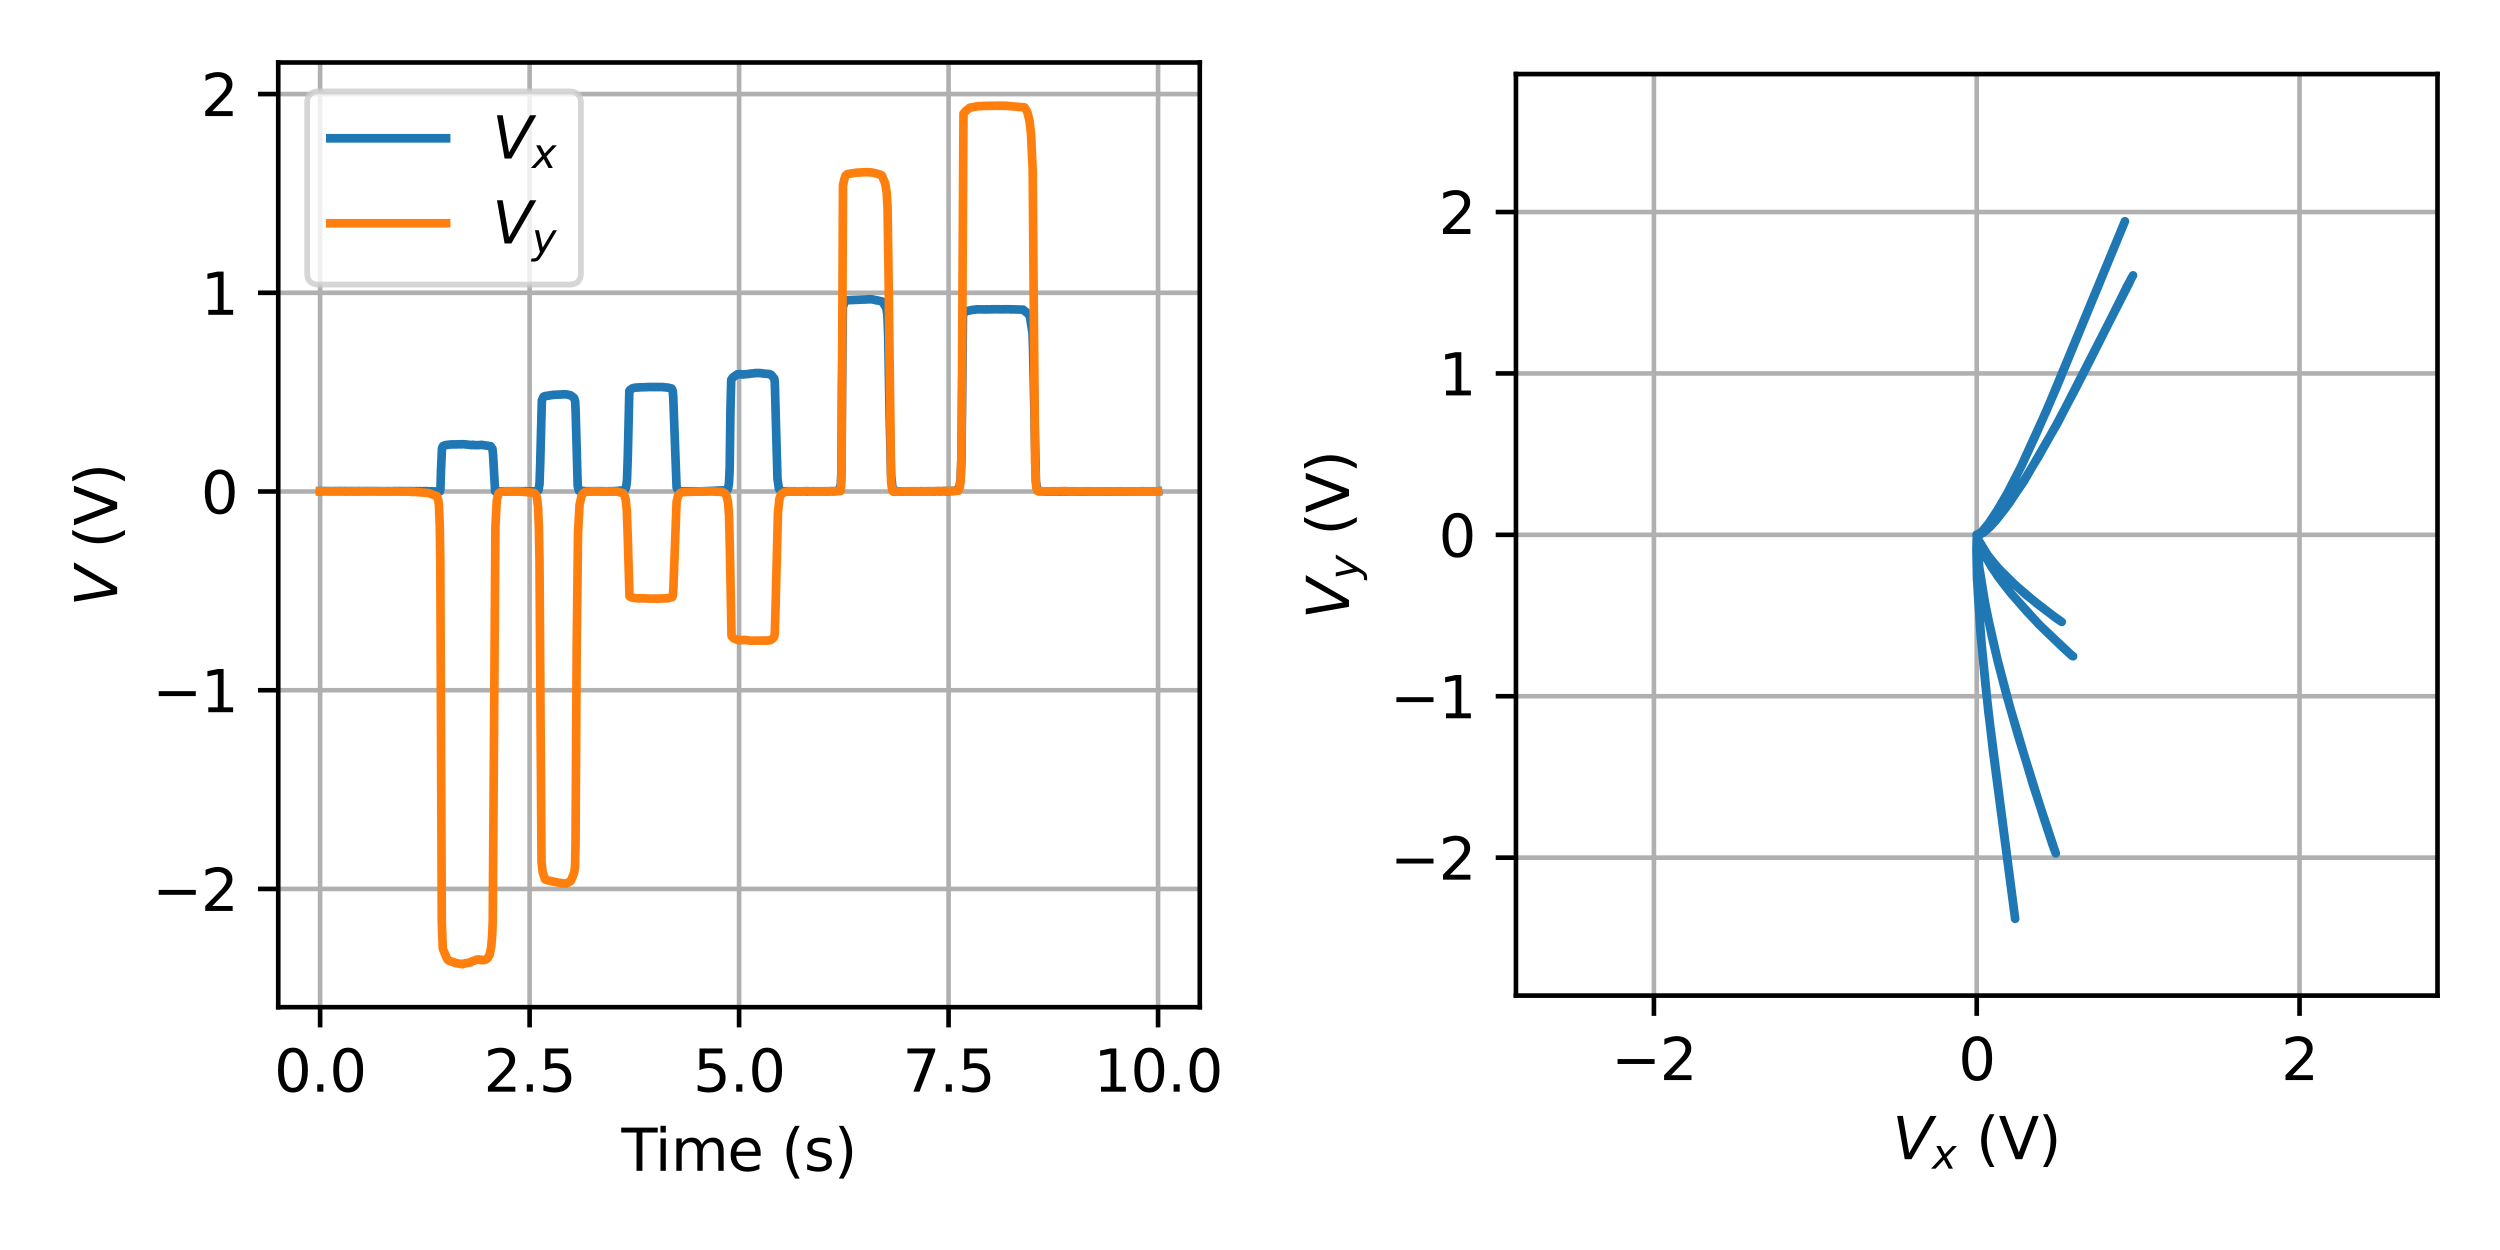 <?xml version="1.0" encoding="utf-8" standalone="no"?>
<!DOCTYPE svg PUBLIC "-//W3C//DTD SVG 1.1//EN"
  "http://www.w3.org/Graphics/SVG/1.1/DTD/svg11.dtd">
<svg xmlns:xlink="http://www.w3.org/1999/xlink" width="432pt" height="216pt" viewBox="0 0 432 216" xmlns="http://www.w3.org/2000/svg" version="1.1">
 <defs>
  <style type="text/css">*{stroke-linejoin: round; stroke-linecap: butt}</style>
 </defs>
 <g id="figure_1">
  <g id="patch_1">
   <path d="M 0 216 
L 432 216 
L 432 0 
L 0 0 
z
" style="fill: #ffffff"/>
  </g>
  <g id="axes_1">
   <g id="patch_2">
    <path d="M 48.08 174.04 
L 207.322 174.04 
L 207.322 10.8 
L 48.08 10.8 
z
" style="fill: #ffffff"/>
   </g>
   <g id="matplotlib.axis_1">
    <g id="xtick_1">
     <g id="line2d_1">
      <path d="M 55.318 174.04 
L 55.318 10.8 
" clip-path="url(#p2de55cfed1)" style="fill: none; stroke: #b0b0b0; stroke-width: 0.8; stroke-linecap: square"/>
     </g>
     <g id="line2d_2">
      <defs>
       <path id="m271f05e551" d="M 0 0 
L 0 3.5 
" style="stroke: #000000; stroke-width: 0.8"/>
      </defs>
      <g>
       <use xlink:href="#m271f05e551" x="55.318" y="174.04" style="stroke: #000000; stroke-width: 0.8"/>
      </g>
     </g>
     <g id="text_1">
      <!-- 0.0 -->
      <g transform="translate(47.367 188.638) scale(0.1 -0.1)">
       <defs>
        <path id="DejaVuSans-30" d="M 2034 4250 
Q 1547 4250 1301 3770 
Q 1056 3291 1056 2328 
Q 1056 1369 1301 889 
Q 1547 409 2034 409 
Q 2525 409 2770 889 
Q 3016 1369 3016 2328 
Q 3016 3291 2770 3770 
Q 2525 4250 2034 4250 
z
M 2034 4750 
Q 2819 4750 3233 4129 
Q 3647 3509 3647 2328 
Q 3647 1150 3233 529 
Q 2819 -91 2034 -91 
Q 1250 -91 836 529 
Q 422 1150 422 2328 
Q 422 3509 836 4129 
Q 1250 4750 2034 4750 
z
" transform="scale(0.016)"/>
        <path id="DejaVuSans-2e" d="M 684 794 
L 1344 794 
L 1344 0 
L 684 0 
L 684 794 
z
" transform="scale(0.016)"/>
       </defs>
       <use xlink:href="#DejaVuSans-30"/>
       <use xlink:href="#DejaVuSans-2e" x="63.623"/>
       <use xlink:href="#DejaVuSans-30" x="95.41"/>
      </g>
     </g>
    </g>
    <g id="xtick_2">
     <g id="line2d_3">
      <path d="M 91.517 174.04 
L 91.517 10.8 
" clip-path="url(#p2de55cfed1)" style="fill: none; stroke: #b0b0b0; stroke-width: 0.8; stroke-linecap: square"/>
     </g>
     <g id="line2d_4">
      <g>
       <use xlink:href="#m271f05e551" x="91.517" y="174.04" style="stroke: #000000; stroke-width: 0.8"/>
      </g>
     </g>
     <g id="text_2">
      <!-- 2.5 -->
      <g transform="translate(83.565 188.638) scale(0.1 -0.1)">
       <defs>
        <path id="DejaVuSans-32" d="M 1228 531 
L 3431 531 
L 3431 0 
L 469 0 
L 469 531 
Q 828 903 1448 1529 
Q 2069 2156 2228 2338 
Q 2531 2678 2651 2914 
Q 2772 3150 2772 3378 
Q 2772 3750 2511 3984 
Q 2250 4219 1831 4219 
Q 1534 4219 1204 4116 
Q 875 4013 500 3803 
L 500 4441 
Q 881 4594 1212 4672 
Q 1544 4750 1819 4750 
Q 2544 4750 2975 4387 
Q 3406 4025 3406 3419 
Q 3406 3131 3298 2873 
Q 3191 2616 2906 2266 
Q 2828 2175 2409 1742 
Q 1991 1309 1228 531 
z
" transform="scale(0.016)"/>
        <path id="DejaVuSans-35" d="M 691 4666 
L 3169 4666 
L 3169 4134 
L 1269 4134 
L 1269 2991 
Q 1406 3038 1543 3061 
Q 1681 3084 1819 3084 
Q 2600 3084 3056 2656 
Q 3513 2228 3513 1497 
Q 3513 744 3044 326 
Q 2575 -91 1722 -91 
Q 1428 -91 1123 -41 
Q 819 9 494 109 
L 494 744 
Q 775 591 1075 516 
Q 1375 441 1709 441 
Q 2250 441 2565 725 
Q 2881 1009 2881 1497 
Q 2881 1984 2565 2268 
Q 2250 2553 1709 2553 
Q 1456 2553 1204 2497 
Q 953 2441 691 2322 
L 691 4666 
z
" transform="scale(0.016)"/>
       </defs>
       <use xlink:href="#DejaVuSans-32"/>
       <use xlink:href="#DejaVuSans-2e" x="63.623"/>
       <use xlink:href="#DejaVuSans-35" x="95.41"/>
      </g>
     </g>
    </g>
    <g id="xtick_3">
     <g id="line2d_5">
      <path d="M 127.715 174.04 
L 127.715 10.8 
" clip-path="url(#p2de55cfed1)" style="fill: none; stroke: #b0b0b0; stroke-width: 0.8; stroke-linecap: square"/>
     </g>
     <g id="line2d_6">
      <g>
       <use xlink:href="#m271f05e551" x="127.715" y="174.04" style="stroke: #000000; stroke-width: 0.8"/>
      </g>
     </g>
     <g id="text_3">
      <!-- 5.0 -->
      <g transform="translate(119.764 188.638) scale(0.1 -0.1)">
       <use xlink:href="#DejaVuSans-35"/>
       <use xlink:href="#DejaVuSans-2e" x="63.623"/>
       <use xlink:href="#DejaVuSans-30" x="95.41"/>
      </g>
     </g>
    </g>
    <g id="xtick_4">
     <g id="line2d_7">
      <path d="M 163.914 174.04 
L 163.914 10.8 
" clip-path="url(#p2de55cfed1)" style="fill: none; stroke: #b0b0b0; stroke-width: 0.8; stroke-linecap: square"/>
     </g>
     <g id="line2d_8">
      <g>
       <use xlink:href="#m271f05e551" x="163.914" y="174.04" style="stroke: #000000; stroke-width: 0.8"/>
      </g>
     </g>
     <g id="text_4">
      <!-- 7.5 -->
      <g transform="translate(155.962 188.638) scale(0.1 -0.1)">
       <defs>
        <path id="DejaVuSans-37" d="M 525 4666 
L 3525 4666 
L 3525 4397 
L 1831 0 
L 1172 0 
L 2766 4134 
L 525 4134 
L 525 4666 
z
" transform="scale(0.016)"/>
       </defs>
       <use xlink:href="#DejaVuSans-37"/>
       <use xlink:href="#DejaVuSans-2e" x="63.623"/>
       <use xlink:href="#DejaVuSans-35" x="95.41"/>
      </g>
     </g>
    </g>
    <g id="xtick_5">
     <g id="line2d_9">
      <path d="M 200.113 174.04 
L 200.113 10.8 
" clip-path="url(#p2de55cfed1)" style="fill: none; stroke: #b0b0b0; stroke-width: 0.8; stroke-linecap: square"/>
     </g>
     <g id="line2d_10">
      <g>
       <use xlink:href="#m271f05e551" x="200.113" y="174.04" style="stroke: #000000; stroke-width: 0.8"/>
      </g>
     </g>
     <g id="text_5">
      <!-- 10.0 -->
      <g transform="translate(188.98 188.638) scale(0.1 -0.1)">
       <defs>
        <path id="DejaVuSans-31" d="M 794 531 
L 1825 531 
L 1825 4091 
L 703 3866 
L 703 4441 
L 1819 4666 
L 2450 4666 
L 2450 531 
L 3481 531 
L 3481 0 
L 794 0 
L 794 531 
z
" transform="scale(0.016)"/>
       </defs>
       <use xlink:href="#DejaVuSans-31"/>
       <use xlink:href="#DejaVuSans-30" x="63.623"/>
       <use xlink:href="#DejaVuSans-2e" x="127.246"/>
       <use xlink:href="#DejaVuSans-30" x="159.033"/>
      </g>
     </g>
    </g>
    <g id="text_6">
     <!-- Time (s) -->
     <g transform="translate(107.372 202.317) scale(0.1 -0.1)">
      <defs>
       <path id="DejaVuSans-54" d="M -19 4666 
L 3928 4666 
L 3928 4134 
L 2272 4134 
L 2272 0 
L 1638 0 
L 1638 4134 
L -19 4134 
L -19 4666 
z
" transform="scale(0.016)"/>
       <path id="DejaVuSans-69" d="M 603 3500 
L 1178 3500 
L 1178 0 
L 603 0 
L 603 3500 
z
M 603 4863 
L 1178 4863 
L 1178 4134 
L 603 4134 
L 603 4863 
z
" transform="scale(0.016)"/>
       <path id="DejaVuSans-6d" d="M 3328 2828 
Q 3544 3216 3844 3400 
Q 4144 3584 4550 3584 
Q 5097 3584 5394 3201 
Q 5691 2819 5691 2113 
L 5691 0 
L 5113 0 
L 5113 2094 
Q 5113 2597 4934 2840 
Q 4756 3084 4391 3084 
Q 3944 3084 3684 2787 
Q 3425 2491 3425 1978 
L 3425 0 
L 2847 0 
L 2847 2094 
Q 2847 2600 2669 2842 
Q 2491 3084 2119 3084 
Q 1678 3084 1418 2786 
Q 1159 2488 1159 1978 
L 1159 0 
L 581 0 
L 581 3500 
L 1159 3500 
L 1159 2956 
Q 1356 3278 1631 3431 
Q 1906 3584 2284 3584 
Q 2666 3584 2933 3390 
Q 3200 3197 3328 2828 
z
" transform="scale(0.016)"/>
       <path id="DejaVuSans-65" d="M 3597 1894 
L 3597 1613 
L 953 1613 
Q 991 1019 1311 708 
Q 1631 397 2203 397 
Q 2534 397 2845 478 
Q 3156 559 3463 722 
L 3463 178 
Q 3153 47 2828 -22 
Q 2503 -91 2169 -91 
Q 1331 -91 842 396 
Q 353 884 353 1716 
Q 353 2575 817 3079 
Q 1281 3584 2069 3584 
Q 2775 3584 3186 3129 
Q 3597 2675 3597 1894 
z
M 3022 2063 
Q 3016 2534 2758 2815 
Q 2500 3097 2075 3097 
Q 1594 3097 1305 2825 
Q 1016 2553 972 2059 
L 3022 2063 
z
" transform="scale(0.016)"/>
       <path id="DejaVuSans-20" transform="scale(0.016)"/>
       <path id="DejaVuSans-28" d="M 1984 4856 
Q 1566 4138 1362 3434 
Q 1159 2731 1159 2009 
Q 1159 1288 1364 580 
Q 1569 -128 1984 -844 
L 1484 -844 
Q 1016 -109 783 600 
Q 550 1309 550 2009 
Q 550 2706 781 3412 
Q 1013 4119 1484 4856 
L 1984 4856 
z
" transform="scale(0.016)"/>
       <path id="DejaVuSans-73" d="M 2834 3397 
L 2834 2853 
Q 2591 2978 2328 3040 
Q 2066 3103 1784 3103 
Q 1356 3103 1142 2972 
Q 928 2841 928 2578 
Q 928 2378 1081 2264 
Q 1234 2150 1697 2047 
L 1894 2003 
Q 2506 1872 2764 1633 
Q 3022 1394 3022 966 
Q 3022 478 2636 193 
Q 2250 -91 1575 -91 
Q 1294 -91 989 -36 
Q 684 19 347 128 
L 347 722 
Q 666 556 975 473 
Q 1284 391 1588 391 
Q 1994 391 2212 530 
Q 2431 669 2431 922 
Q 2431 1156 2273 1281 
Q 2116 1406 1581 1522 
L 1381 1569 
Q 847 1681 609 1914 
Q 372 2147 372 2553 
Q 372 3047 722 3315 
Q 1072 3584 1716 3584 
Q 2034 3584 2315 3537 
Q 2597 3491 2834 3397 
z
" transform="scale(0.016)"/>
       <path id="DejaVuSans-29" d="M 513 4856 
L 1013 4856 
Q 1481 4119 1714 3412 
Q 1947 2706 1947 2009 
Q 1947 1309 1714 600 
Q 1481 -109 1013 -844 
L 513 -844 
Q 928 -128 1133 580 
Q 1338 1288 1338 2009 
Q 1338 2731 1133 3434 
Q 928 4138 513 4856 
z
" transform="scale(0.016)"/>
      </defs>
      <use xlink:href="#DejaVuSans-54"/>
      <use xlink:href="#DejaVuSans-69" x="57.959"/>
      <use xlink:href="#DejaVuSans-6d" x="85.742"/>
      <use xlink:href="#DejaVuSans-65" x="183.154"/>
      <use xlink:href="#DejaVuSans-20" x="244.678"/>
      <use xlink:href="#DejaVuSans-28" x="276.465"/>
      <use xlink:href="#DejaVuSans-73" x="315.479"/>
      <use xlink:href="#DejaVuSans-29" x="367.578"/>
     </g>
    </g>
   </g>
   <g id="matplotlib.axis_2">
    <g id="ytick_1">
     <g id="line2d_11">
      <path d="M 48.08 153.61 
L 207.322 153.61 
" clip-path="url(#p2de55cfed1)" style="fill: none; stroke: #b0b0b0; stroke-width: 0.8; stroke-linecap: square"/>
     </g>
     <g id="line2d_12">
      <defs>
       <path id="m7fbe30e28d" d="M 0 0 
L -3.5 0 
" style="stroke: #000000; stroke-width: 0.8"/>
      </defs>
      <g>
       <use xlink:href="#m7fbe30e28d" x="48.08" y="153.61" style="stroke: #000000; stroke-width: 0.8"/>
      </g>
     </g>
     <g id="text_7">
      <!-- −2 -->
      <g transform="translate(26.338 157.409) scale(0.1 -0.1)">
       <defs>
        <path id="DejaVuSans-2212" d="M 678 2272 
L 4684 2272 
L 4684 1741 
L 678 1741 
L 678 2272 
z
" transform="scale(0.016)"/>
       </defs>
       <use xlink:href="#DejaVuSans-2212"/>
       <use xlink:href="#DejaVuSans-32" x="83.789"/>
      </g>
     </g>
    </g>
    <g id="ytick_2">
     <g id="line2d_13">
      <path d="M 48.08 119.271 
L 207.322 119.271 
" clip-path="url(#p2de55cfed1)" style="fill: none; stroke: #b0b0b0; stroke-width: 0.8; stroke-linecap: square"/>
     </g>
     <g id="line2d_14">
      <g>
       <use xlink:href="#m7fbe30e28d" x="48.08" y="119.271" style="stroke: #000000; stroke-width: 0.8"/>
      </g>
     </g>
     <g id="text_8">
      <!-- −1 -->
      <g transform="translate(26.338 123.071) scale(0.1 -0.1)">
       <use xlink:href="#DejaVuSans-2212"/>
       <use xlink:href="#DejaVuSans-31" x="83.789"/>
      </g>
     </g>
    </g>
    <g id="ytick_3">
     <g id="line2d_15">
      <path d="M 48.08 84.933 
L 207.322 84.933 
" clip-path="url(#p2de55cfed1)" style="fill: none; stroke: #b0b0b0; stroke-width: 0.8; stroke-linecap: square"/>
     </g>
     <g id="line2d_16">
      <g>
       <use xlink:href="#m7fbe30e28d" x="48.08" y="84.933" style="stroke: #000000; stroke-width: 0.8"/>
      </g>
     </g>
     <g id="text_9">
      <!-- 0 -->
      <g transform="translate(34.718 88.732) scale(0.1 -0.1)">
       <use xlink:href="#DejaVuSans-30"/>
      </g>
     </g>
    </g>
    <g id="ytick_4">
     <g id="line2d_17">
      <path d="M 48.08 50.594 
L 207.322 50.594 
" clip-path="url(#p2de55cfed1)" style="fill: none; stroke: #b0b0b0; stroke-width: 0.8; stroke-linecap: square"/>
     </g>
     <g id="line2d_18">
      <g>
       <use xlink:href="#m7fbe30e28d" x="48.08" y="50.594" style="stroke: #000000; stroke-width: 0.8"/>
      </g>
     </g>
     <g id="text_10">
      <!-- 1 -->
      <g transform="translate(34.718 54.393) scale(0.1 -0.1)">
       <use xlink:href="#DejaVuSans-31"/>
      </g>
     </g>
    </g>
    <g id="ytick_5">
     <g id="line2d_19">
      <path d="M 48.08 16.256 
L 207.322 16.256 
" clip-path="url(#p2de55cfed1)" style="fill: none; stroke: #b0b0b0; stroke-width: 0.8; stroke-linecap: square"/>
     </g>
     <g id="line2d_20">
      <g>
       <use xlink:href="#m7fbe30e28d" x="48.08" y="16.256" style="stroke: #000000; stroke-width: 0.8"/>
      </g>
     </g>
     <g id="text_11">
      <!-- 2 -->
      <g transform="translate(34.718 20.055) scale(0.1 -0.1)">
       <use xlink:href="#DejaVuSans-32"/>
      </g>
     </g>
    </g>
    <g id="text_12">
     <!-- $V$ (V) -->
     <g transform="translate(20.258 104.77) rotate(-90) scale(0.1 -0.1)">
      <defs>
       <path id="DejaVuSans-Oblique-56" d="M 1319 0 
L 500 4666 
L 1119 4666 
L 1797 653 
L 4063 4666 
L 4750 4666 
L 2053 0 
L 1319 0 
z
" transform="scale(0.016)"/>
       <path id="DejaVuSans-56" d="M 1831 0 
L 50 4666 
L 709 4666 
L 2188 738 
L 3669 4666 
L 4325 4666 
L 2547 0 
L 1831 0 
z
" transform="scale(0.016)"/>
      </defs>
      <use xlink:href="#DejaVuSans-Oblique-56" transform="translate(0 0.125)"/>
      <use xlink:href="#DejaVuSans-20" transform="translate(68.408 0.125)"/>
      <use xlink:href="#DejaVuSans-28" transform="translate(100.195 0.125)"/>
      <use xlink:href="#DejaVuSans-56" transform="translate(139.209 0.125)"/>
      <use xlink:href="#DejaVuSans-29" transform="translate(207.617 0.125)"/>
     </g>
    </g>
   </g>
   <g id="line2d_21">
    <path d="M 55.318 84.863 
L 56.766 84.854 
L 56.969 84.867 
L 59.778 84.849 
L 59.807 84.908 
L 59.894 84.861 
L 60.068 84.87 
L 60.241 84.853 
L 60.357 84.853 
L 60.56 84.855 
L 61.168 84.866 
L 61.573 84.86 
L 61.805 84.897 
L 61.979 84.837 
L 62.182 84.869 
L 62.5 84.867 
L 63.543 84.85 
L 63.687 84.856 
L 64.267 84.869 
L 64.411 84.851 
L 64.817 84.861 
L 64.991 84.873 
L 65.164 84.875 
L 65.309 84.852 
L 65.57 84.901 
L 65.772 84.848 
L 65.946 84.875 
L 66.583 84.88 
L 66.786 84.885 
L 66.989 84.862 
L 67.713 84.879 
L 67.944 84.873 
L 68.118 84.859 
L 71.043 84.868 
L 71.275 84.867 
L 71.448 84.881 
L 71.883 84.882 
L 71.999 84.854 
L 72.028 84.887 
L 72.375 84.887 
L 72.549 84.865 
L 72.723 84.882 
L 73.649 84.865 
L 73.765 84.896 
L 73.881 84.87 
L 74.113 84.919 
L 74.257 84.903 
L 74.634 84.893 
L 75.126 84.931 
L 75.3 84.914 
L 75.647 84.913 
L 75.792 84.938 
L 76.024 84.911 
L 76.111 84.431 
L 76.198 81.444 
L 76.371 77.504 
L 76.545 77.084 
L 76.979 76.92 
L 77.182 76.887 
L 77.53 76.85 
L 77.761 76.813 
L 77.964 76.802 
L 78.312 76.792 
L 78.746 76.792 
L 78.92 76.795 
L 79.412 76.767 
L 79.586 76.76 
L 79.702 76.791 
L 79.731 76.762 
L 80.049 76.762 
L 80.223 76.773 
L 80.57 76.806 
L 81.526 76.911 
L 81.642 76.884 
L 81.729 76.913 
L 81.758 76.858 
L 81.96 76.904 
L 82.308 76.928 
L 82.511 76.921 
L 82.887 76.907 
L 83.206 76.869 
L 83.35 76.893 
L 84.798 77.11 
L 85.059 77.525 
L 85.088 77.526 
L 85.204 78.62 
L 85.551 84.865 
L 85.725 84.997 
L 86.478 84.901 
L 86.71 84.93 
L 86.854 84.887 
L 87.144 84.9 
L 87.463 84.903 
L 87.549 84.86 
L 87.578 84.904 
L 87.868 84.884 
L 88.042 84.9 
L 88.158 84.893 
L 88.505 84.9 
L 88.708 84.883 
L 90.764 84.887 
L 90.793 84.851 
L 90.851 84.921 
L 91.025 84.883 
L 91.401 84.914 
L 91.749 84.898 
L 91.893 84.9 
L 92.009 84.901 
L 92.675 84.877 
L 92.704 84.931 
L 92.791 84.881 
L 93.052 84.713 
L 93.225 83.644 
L 93.341 80.374 
L 93.631 69.174 
L 93.92 68.568 
L 94.036 68.499 
L 94.268 68.426 
L 94.558 68.399 
L 94.702 68.363 
L 94.847 68.367 
L 95.079 68.291 
L 95.31 68.294 
L 95.6 68.218 
L 95.745 68.245 
L 95.948 68.208 
L 97.193 68.156 
L 97.453 68.144 
L 97.714 68.138 
L 97.888 68.153 
L 98.554 68.293 
L 98.814 68.471 
L 99.075 68.666 
L 99.22 68.816 
L 99.394 69.358 
L 99.481 71.489 
L 99.828 83.991 
L 100.031 84.77 
L 101.479 84.9 
L 101.652 84.866 
L 101.884 84.9 
L 102.145 84.876 
L 102.318 84.877 
L 102.55 84.875 
L 104.143 84.878 
L 104.288 84.905 
L 104.519 84.873 
L 104.838 84.912 
L 105.185 84.881 
L 105.388 84.891 
L 105.649 84.875 
L 105.851 84.893 
L 107.937 84.715 
L 108.197 84.158 
L 108.342 82.971 
L 108.487 78.756 
L 108.747 67.561 
L 108.892 67.358 
L 109.008 67.325 
L 109.269 67.106 
L 109.558 67.028 
L 109.674 66.998 
L 109.935 66.972 
L 110.166 66.963 
L 110.369 66.959 
L 110.543 66.936 
L 110.688 66.925 
L 111.759 66.906 
L 111.933 66.869 
L 112.425 66.887 
L 112.57 66.879 
L 113.12 66.879 
L 113.873 66.881 
L 114.047 66.889 
L 114.51 66.877 
L 114.684 66.916 
L 114.887 66.92 
L 115.118 66.967 
L 115.35 66.963 
L 115.466 66.999 
L 115.582 67.026 
L 115.813 67.07 
L 115.958 67.104 
L 116.074 67.157 
L 116.248 67.544 
L 116.335 68.623 
L 116.914 84.25 
L 117.116 84.656 
L 117.319 84.828 
L 117.493 84.867 
L 118.217 84.904 
L 118.362 84.887 
L 119.433 84.891 
L 119.897 84.897 
L 120.186 84.883 
L 120.331 84.918 
L 120.447 84.902 
L 120.649 84.916 
L 120.794 84.925 
L 120.968 84.912 
L 125.63 84.706 
L 125.833 84.338 
L 125.978 83.362 
L 126.094 80.781 
L 126.21 71.384 
L 126.354 65.634 
L 126.615 65.245 
L 127.426 64.671 
L 127.744 64.69 
L 127.918 64.639 
L 128.063 64.698 
L 128.179 64.69 
L 128.468 64.72 
L 128.613 64.676 
L 129.163 64.645 
L 129.829 64.537 
L 130.148 64.529 
L 130.409 64.478 
L 130.756 64.46 
L 130.93 64.469 
L 131.133 64.454 
L 131.509 64.495 
L 131.654 64.489 
L 131.857 64.543 
L 132.957 64.64 
L 133.131 64.718 
L 133.247 64.764 
L 133.797 65.426 
L 133.884 65.987 
L 133.999 70.203 
L 134.347 82.739 
L 134.579 84.401 
L 134.868 84.8 
L 135.361 84.895 
L 135.505 84.923 
L 135.708 84.891 
L 136.171 84.897 
L 136.895 84.911 
L 137.04 84.9 
L 137.33 84.872 
L 137.503 84.902 
L 137.619 84.906 
L 137.938 84.918 
L 138.025 84.893 
L 138.054 84.917 
L 139.444 84.878 
L 139.473 84.945 
L 139.56 84.872 
L 139.878 84.895 
L 140.689 84.886 
L 142.455 84.9 
L 142.629 84.881 
L 142.861 84.917 
L 143.064 84.901 
L 143.585 84.875 
L 143.788 84.89 
L 144.309 84.88 
L 144.483 84.84 
L 144.627 84.853 
L 144.888 84.766 
L 144.975 84.741 
L 145.293 83.797 
L 145.409 80.917 
L 145.496 67.702 
L 145.641 53.092 
L 145.815 52.535 
L 145.959 52.225 
L 146.162 51.99 
L 146.307 51.945 
L 146.539 51.874 
L 150.535 51.707 
L 151.172 51.825 
L 151.462 51.903 
L 151.635 51.912 
L 152.504 52.123 
L 153.17 53.27 
L 153.344 54.485 
L 153.489 58.368 
L 153.72 71.741 
L 153.981 82.095 
L 154.213 84.212 
L 154.473 84.725 
L 155.11 84.881 
L 155.313 84.896 
L 155.487 84.931 
L 155.661 84.889 
L 155.777 84.911 
L 155.979 84.907 
L 156.269 84.912 
L 156.472 84.918 
L 156.703 84.911 
L 156.935 84.9 
L 157.253 84.898 
L 157.775 84.904 
L 158.035 84.906 
L 158.354 84.907 
L 158.73 84.899 
L 158.991 84.925 
L 159.194 84.866 
L 159.367 84.907 
L 160.062 84.898 
L 160.207 84.892 
L 160.7 84.88 
L 160.844 84.908 
L 160.96 84.899 
L 161.395 84.917 
L 162.061 84.867 
L 162.408 84.911 
L 162.524 84.89 
L 162.785 84.889 
L 163.103 84.867 
L 163.248 84.887 
L 163.277 84.84 
L 163.364 84.903 
L 163.595 84.863 
L 163.798 84.87 
L 164.812 84.845 
L 164.956 84.817 
L 164.985 84.85 
L 165.043 84.778 
L 165.217 84.745 
L 165.623 84.472 
L 165.825 83.92 
L 165.999 82.625 
L 166.144 79.071 
L 166.26 68.062 
L 166.404 54.092 
L 167.128 53.731 
L 167.331 53.706 
L 167.679 53.629 
L 167.852 53.573 
L 168.75 53.467 
L 168.924 53.444 
L 169.184 53.456 
L 170.372 53.475 
L 170.488 53.439 
L 170.632 53.473 
L 170.806 53.463 
L 171.936 53.436 
L 172.254 53.439 
L 172.717 53.448 
L 172.862 53.45 
L 174.6 53.441 
L 174.716 53.474 
L 174.86 53.447 
L 175.034 53.458 
L 176.54 53.501 
L 176.714 53.528 
L 176.801 53.507 
L 176.83 53.546 
L 177.756 54.301 
L 177.988 54.804 
L 178.422 57.604 
L 178.509 60.255 
L 179.002 83.248 
L 179.233 84.547 
L 179.465 84.835 
L 181.318 84.965 
L 181.492 84.924 
L 181.724 84.923 
L 181.839 84.962 
L 181.868 84.935 
L 183.085 84.952 
L 183.23 84.958 
L 183.461 84.946 
L 183.606 84.903 
L 183.635 84.962 
L 183.953 84.973 
L 184.098 84.96 
L 184.301 84.91 
L 184.504 84.952 
L 184.996 84.879 
L 185.141 84.916 
L 185.257 84.926 
L 185.546 84.879 
L 185.633 84.931 
L 185.662 84.895 
L 186.357 84.954 
L 186.502 84.905 
L 186.618 84.932 
L 186.763 84.959 
L 186.965 84.961 
L 187.168 84.941 
L 187.371 84.937 
L 187.921 84.92 
L 188.124 84.901 
L 188.268 84.922 
L 188.645 84.905 
L 188.79 84.939 
L 188.963 84.919 
L 189.224 84.911 
L 191.367 84.938 
L 191.512 84.896 
L 191.628 84.924 
L 191.859 84.927 
L 192.438 84.915 
L 192.641 84.917 
L 195.074 84.915 
L 195.218 84.913 
L 195.885 84.894 
L 196.116 84.907 
L 196.927 84.896 
L 197.101 84.896 
L 197.477 84.873 
L 197.622 84.899 
L 197.825 84.903 
L 197.999 84.914 
L 198.317 84.882 
L 198.52 84.901 
L 198.809 84.901 
L 199.012 84.893 
L 199.302 84.881 
L 199.475 84.906 
L 199.678 84.896 
L 199.852 84.918 
L 200.084 84.891 
L 200.084 84.891 
" clip-path="url(#p2de55cfed1)" style="fill: none; stroke: #1f77b4; stroke-width: 1.5; stroke-linecap: square"/>
   </g>
   <g id="line2d_22">
    <path d="M 55.318 84.887 
L 55.579 84.895 
L 55.666 84.886 
L 55.782 84.916 
L 56.071 84.891 
L 56.39 84.893 
L 56.506 84.906 
L 56.766 84.917 
L 56.911 84.886 
L 57.114 84.907 
L 58.591 84.918 
L 58.764 84.914 
L 58.793 84.855 
L 58.88 84.905 
L 60.531 84.922 
L 60.734 84.923 
L 60.907 84.908 
L 61.168 84.962 
L 61.255 84.873 
L 61.284 84.929 
L 61.486 84.902 
L 61.631 84.92 
L 61.834 84.897 
L 62.008 84.914 
L 62.239 84.916 
L 62.384 84.899 
L 62.558 84.904 
L 62.79 84.95 
L 62.905 84.898 
L 62.934 84.915 
L 63.108 84.902 
L 63.253 84.913 
L 65.251 84.893 
L 65.396 84.916 
L 65.859 84.897 
L 66.033 84.911 
L 66.41 84.889 
L 66.583 84.905 
L 66.728 84.927 
L 67.22 84.92 
L 67.365 84.901 
L 68.263 84.936 
L 68.437 84.899 
L 68.552 84.931 
L 68.726 84.907 
L 68.871 84.927 
L 69.103 84.941 
L 70.203 84.946 
L 70.319 84.942 
L 70.609 84.934 
L 70.811 84.962 
L 70.956 84.962 
L 71.072 84.998 
L 71.217 84.966 
L 71.361 84.965 
L 71.39 85.027 
L 71.477 84.964 
L 71.68 84.988 
L 73.07 85.122 
L 73.302 85.122 
L 73.968 85.202 
L 74.113 85.213 
L 75.503 85.736 
L 75.734 86.378 
L 75.85 87.339 
L 75.995 90.884 
L 76.082 96.984 
L 76.169 117.071 
L 76.342 159.31 
L 76.516 163.942 
L 77.269 165.723 
L 77.53 165.997 
L 77.761 166.065 
L 78.514 166.317 
L 78.63 166.403 
L 78.659 166.371 
L 78.862 166.445 
L 79.007 166.46 
L 79.441 166.544 
L 79.557 166.55 
L 79.933 166.62 
L 79.962 166.527 
L 80.049 166.56 
L 80.31 166.494 
L 80.455 166.427 
L 80.57 166.442 
L 80.715 166.407 
L 80.831 166.383 
L 81.063 166.352 
L 81.323 166.299 
L 81.468 166.137 
L 81.555 166.132 
L 81.729 166.063 
L 82.134 165.935 
L 82.221 165.895 
L 82.395 165.808 
L 82.54 165.86 
L 82.742 165.782 
L 82.887 165.85 
L 83.119 165.871 
L 83.148 165.925 
L 83.177 165.836 
L 83.235 165.872 
L 83.669 165.903 
L 83.843 165.846 
L 84.248 165.61 
L 84.625 164.915 
L 84.885 163.627 
L 85.059 161.478 
L 85.146 159.159 
L 85.262 141.805 
L 85.609 91.058 
L 85.841 86.468 
L 86.073 85.462 
L 86.275 85.153 
L 86.594 84.999 
L 87.202 84.928 
L 87.405 84.931 
L 87.607 84.89 
L 87.926 84.903 
L 88.042 84.874 
L 88.158 84.901 
L 88.331 84.882 
L 88.621 84.914 
L 88.737 84.901 
L 88.911 84.929 
L 89.084 84.902 
L 89.548 84.919 
L 89.837 84.919 
L 92.27 85.171 
L 92.53 85.403 
L 92.617 85.535 
L 92.762 85.912 
L 92.965 87.486 
L 93.11 90.905 
L 93.225 96.818 
L 93.37 118.973 
L 93.573 148.98 
L 93.776 150.719 
L 94.181 151.95 
L 94.384 152.03 
L 94.558 152.106 
L 96.585 152.538 
L 96.816 152.568 
L 96.903 152.615 
L 96.932 152.569 
L 97.193 152.66 
L 97.656 152.643 
L 97.772 152.696 
L 97.801 152.668 
L 98.554 152.301 
L 98.699 152.089 
L 99.22 150.792 
L 99.365 149.714 
L 99.452 145.695 
L 99.654 111.663 
L 99.886 92.041 
L 100.147 87.225 
L 100.494 85.687 
L 100.755 85.309 
L 101.015 85.077 
L 101.218 84.998 
L 101.392 84.964 
L 102.608 84.902 
L 102.811 84.923 
L 103.1 84.888 
L 103.274 84.924 
L 104.143 84.952 
L 104.288 84.885 
L 104.548 84.923 
L 104.751 84.896 
L 104.867 84.934 
L 105.707 84.918 
L 105.851 84.952 
L 106.604 84.957 
L 106.72 84.98 
L 107.647 85.217 
L 107.879 85.575 
L 107.937 85.676 
L 108.139 86.439 
L 108.313 88.282 
L 108.458 92.217 
L 108.776 103.013 
L 108.921 103.123 
L 109.153 103.231 
L 109.355 103.302 
L 109.848 103.364 
L 110.137 103.388 
L 110.514 103.391 
L 110.659 103.402 
L 111.093 103.381 
L 111.238 103.395 
L 111.614 103.423 
L 111.73 103.406 
L 112.309 103.447 
L 112.454 103.441 
L 112.715 103.446 
L 113.294 103.432 
L 113.468 103.429 
L 113.641 103.461 
L 113.786 103.422 
L 114.134 103.429 
L 115.205 103.383 
L 115.292 103.41 
L 115.321 103.366 
L 115.437 103.374 
L 116.161 103.18 
L 116.277 102.884 
L 116.364 101.513 
L 116.914 86.726 
L 117.174 85.609 
L 117.609 85.162 
L 117.754 85.114 
L 117.985 85.038 
L 120.939 84.914 
L 121.171 84.92 
L 121.287 84.898 
L 121.46 84.924 
L 121.605 84.895 
L 121.779 84.898 
L 122.011 84.96 
L 122.184 84.896 
L 122.706 84.93 
L 123.372 84.932 
L 123.603 84.964 
L 123.835 84.969 
L 124.588 85.005 
L 124.704 85.033 
L 124.733 84.98 
L 124.82 85.038 
L 125.225 85.196 
L 125.515 85.591 
L 125.804 86.776 
L 125.978 89.048 
L 126.123 94.997 
L 126.412 109.89 
L 126.76 110.309 
L 127.629 110.64 
L 128.034 110.597 
L 128.208 110.605 
L 128.439 110.591 
L 128.816 110.584 
L 129.337 110.659 
L 129.569 110.71 
L 132.58 110.688 
L 132.957 110.653 
L 133.131 110.618 
L 133.652 110.233 
L 133.797 109.973 
L 133.884 109.434 
L 133.999 105.485 
L 134.434 88.53 
L 134.694 86.143 
L 134.955 85.458 
L 135.534 85.039 
L 135.679 85 
L 135.94 84.961 
L 136.316 84.929 
L 136.345 84.865 
L 136.432 84.942 
L 136.606 84.888 
L 136.693 84.918 
L 136.722 84.891 
L 137.069 84.896 
L 137.243 84.929 
L 137.417 84.904 
L 137.619 84.918 
L 137.822 84.911 
L 138.372 84.897 
L 139.617 84.891 
L 139.704 84.918 
L 139.733 84.896 
L 140.486 84.918 
L 140.66 84.939 
L 140.805 84.91 
L 141.789 84.897 
L 141.905 84.918 
L 142.108 84.9 
L 145.236 84.848 
L 145.322 84.39 
L 145.409 81.942 
L 145.467 73.519 
L 145.67 32.012 
L 145.902 30.974 
L 146.133 30.303 
L 146.249 30.249 
L 146.423 30.084 
L 147.958 29.838 
L 149.782 29.744 
L 149.927 29.776 
L 150.043 29.74 
L 150.072 29.779 
L 150.419 29.782 
L 150.969 29.866 
L 151.838 30.086 
L 151.954 30.167 
L 152.07 30.157 
L 152.301 30.286 
L 152.388 30.316 
L 152.968 31.726 
L 153.228 33.35 
L 153.373 36.089 
L 153.547 48.017 
L 153.981 83.237 
L 154.184 84.796 
L 154.387 84.968 
L 154.56 84.985 
L 154.85 84.928 
L 155.313 84.938 
L 157.891 84.871 
L 158.064 84.888 
L 158.325 84.893 
L 158.499 84.881 
L 158.904 84.904 
L 159.223 84.909 
L 159.396 84.891 
L 159.541 84.906 
L 159.657 84.904 
L 159.802 84.887 
L 159.976 84.899 
L 165.594 84.808 
L 165.854 84.257 
L 165.999 82.897 
L 166.115 79.26 
L 166.202 70.463 
L 166.491 19.627 
L 166.52 19.636 
L 166.578 19.586 
L 166.81 19.235 
L 167.505 18.677 
L 167.592 18.614 
L 169.069 18.333 
L 169.184 18.353 
L 169.648 18.333 
L 169.793 18.31 
L 172.37 18.267 
L 172.631 18.284 
L 172.804 18.248 
L 172.949 18.294 
L 173.268 18.259 
L 173.412 18.297 
L 173.789 18.281 
L 173.876 18.256 
L 173.905 18.295 
L 174.05 18.301 
L 177.032 18.556 
L 177.38 19.105 
L 177.554 19.484 
L 177.901 20.879 
L 178.162 23.163 
L 178.451 29.445 
L 178.596 48.392 
L 178.857 79.658 
L 179.059 84.212 
L 179.233 84.804 
L 179.552 84.926 
L 179.668 84.911 
L 179.899 84.949 
L 180.015 84.903 
L 180.884 84.895 
L 181.868 84.918 
L 182.013 84.876 
L 182.158 84.905 
L 182.303 84.88 
L 182.477 84.908 
L 183.577 84.871 
L 183.751 84.931 
L 183.867 84.84 
L 183.896 84.89 
L 184.214 84.916 
L 184.243 84.844 
L 184.33 84.925 
L 184.359 84.863 
L 184.446 84.905 
L 187.081 84.909 
L 187.226 84.894 
L 187.602 84.89 
L 189.948 84.907 
L 190.006 84.882 
L 190.064 84.922 
L 190.209 84.907 
L 190.556 84.91 
L 190.788 84.912 
L 191.077 84.926 
L 191.28 84.889 
L 191.541 84.923 
L 191.657 84.896 
L 192.902 84.906 
L 193.249 84.898 
L 193.597 84.876 
L 193.771 84.895 
L 194.118 84.9 
L 194.292 84.906 
L 194.61 84.906 
L 194.929 84.915 
L 195.074 84.902 
L 195.508 84.916 
L 195.711 84.897 
L 195.971 84.929 
L 196.145 84.902 
L 196.319 84.929 
L 196.464 84.898 
L 196.782 84.907 
L 196.985 84.894 
L 197.159 84.928 
L 197.304 84.901 
L 197.767 84.931 
L 197.999 84.911 
L 198.549 84.897 
L 198.694 84.948 
L 198.838 84.917 
L 200.084 84.921 
L 200.084 84.921 
" clip-path="url(#p2de55cfed1)" style="fill: none; stroke: #ff7f0e; stroke-width: 1.5; stroke-linecap: square"/>
   </g>
   <g id="patch_3">
    <path d="M 48.08 174.04 
L 48.08 10.8 
" style="fill: none; stroke: #000000; stroke-width: 0.8; stroke-linejoin: miter; stroke-linecap: square"/>
   </g>
   <g id="patch_4">
    <path d="M 207.322 174.04 
L 207.322 10.8 
" style="fill: none; stroke: #000000; stroke-width: 0.8; stroke-linejoin: miter; stroke-linecap: square"/>
   </g>
   <g id="patch_5">
    <path d="M 48.08 174.04 
L 207.322 174.04 
" style="fill: none; stroke: #000000; stroke-width: 0.8; stroke-linejoin: miter; stroke-linecap: square"/>
   </g>
   <g id="patch_6">
    <path d="M 48.08 10.8 
L 207.322 10.8 
" style="fill: none; stroke: #000000; stroke-width: 0.8; stroke-linejoin: miter; stroke-linecap: square"/>
   </g>
   <g id="legend_1">
    <g id="patch_7">
     <path d="M 55.08 49.177 
L 98.38 49.177 
Q 100.38 49.177 100.38 47.177 
L 100.38 17.8 
Q 100.38 15.8 98.38 15.8 
L 55.08 15.8 
Q 53.08 15.8 53.08 17.8 
L 53.08 47.177 
Q 53.08 49.177 55.08 49.177 
z
" style="fill: #ffffff; opacity: 0.8; stroke: #cccccc; stroke-linejoin: miter"/>
    </g>
    <g id="line2d_23">
     <path d="M 57.08 23.898 
L 67.08 23.898 
L 77.08 23.898 
" style="fill: none; stroke: #1f77b4; stroke-width: 1.5; stroke-linecap: square"/>
    </g>
    <g id="text_13">
     <!-- $V_x$ -->
     <g transform="translate(85.08 27.398) scale(0.1 -0.1)">
      <defs>
       <path id="DejaVuSans-Oblique-78" d="M 3841 3500 
L 2234 1784 
L 3219 0 
L 2559 0 
L 1819 1388 
L 531 0 
L -166 0 
L 1556 1844 
L 641 3500 
L 1300 3500 
L 1972 2234 
L 3144 3500 
L 3841 3500 
z
" transform="scale(0.016)"/>
      </defs>
      <use xlink:href="#DejaVuSans-Oblique-56" transform="translate(0 0.094)"/>
      <use xlink:href="#DejaVuSans-Oblique-78" transform="translate(68.408 -16.312) scale(0.7)"/>
     </g>
    </g>
    <g id="line2d_24">
     <path d="M 57.08 38.577 
L 67.08 38.577 
L 77.08 38.577 
" style="fill: none; stroke: #ff7f0e; stroke-width: 1.5; stroke-linecap: square"/>
    </g>
    <g id="text_14">
     <!-- $V_y$ -->
     <g transform="translate(85.08 42.077) scale(0.1 -0.1)">
      <defs>
       <path id="DejaVuSans-Oblique-79" d="M 1588 -325 
Q 1188 -997 936 -1164 
Q 684 -1331 294 -1331 
L -159 -1331 
L -63 -850 
L 269 -850 
Q 509 -850 678 -719 
Q 847 -588 1056 -206 
L 1234 128 
L 459 3500 
L 1069 3500 
L 1650 819 
L 3256 3500 
L 3859 3500 
L 1588 -325 
z
" transform="scale(0.016)"/>
      </defs>
      <use xlink:href="#DejaVuSans-Oblique-56" transform="translate(0 0.094)"/>
      <use xlink:href="#DejaVuSans-Oblique-79" transform="translate(68.408 -16.312) scale(0.7)"/>
     </g>
    </g>
   </g>
  </g>
  <g id="axes_2">
   <g id="patch_8">
    <path d="M 261.958 172.041 
L 421.2 172.041 
L 421.2 12.799 
L 261.958 12.799 
z
" style="fill: #ffffff"/>
   </g>
   <g id="matplotlib.axis_3">
    <g id="xtick_6">
     <g id="line2d_25">
      <path d="M 285.796 172.041 
L 285.796 12.799 
" clip-path="url(#pc4745673dc)" style="fill: none; stroke: #b0b0b0; stroke-width: 0.8; stroke-linecap: square"/>
     </g>
     <g id="line2d_26">
      <g>
       <use xlink:href="#m271f05e551" x="285.796" y="172.041" style="stroke: #000000; stroke-width: 0.8"/>
      </g>
     </g>
     <g id="text_15">
      <!-- −2 -->
      <g transform="translate(278.425 186.639) scale(0.1 -0.1)">
       <use xlink:href="#DejaVuSans-2212"/>
       <use xlink:href="#DejaVuSans-32" x="83.789"/>
      </g>
     </g>
    </g>
    <g id="xtick_7">
     <g id="line2d_27">
      <path d="M 341.579 172.041 
L 341.579 12.799 
" clip-path="url(#pc4745673dc)" style="fill: none; stroke: #b0b0b0; stroke-width: 0.8; stroke-linecap: square"/>
     </g>
     <g id="line2d_28">
      <g>
       <use xlink:href="#m271f05e551" x="341.579" y="172.041" style="stroke: #000000; stroke-width: 0.8"/>
      </g>
     </g>
     <g id="text_16">
      <!-- 0 -->
      <g transform="translate(338.398 186.639) scale(0.1 -0.1)">
       <use xlink:href="#DejaVuSans-30"/>
      </g>
     </g>
    </g>
    <g id="xtick_8">
     <g id="line2d_29">
      <path d="M 397.362 172.041 
L 397.362 12.799 
" clip-path="url(#pc4745673dc)" style="fill: none; stroke: #b0b0b0; stroke-width: 0.8; stroke-linecap: square"/>
     </g>
     <g id="line2d_30">
      <g>
       <use xlink:href="#m271f05e551" x="397.362" y="172.041" style="stroke: #000000; stroke-width: 0.8"/>
      </g>
     </g>
     <g id="text_17">
      <!-- 2 -->
      <g transform="translate(394.181 186.639) scale(0.1 -0.1)">
       <use xlink:href="#DejaVuSans-32"/>
      </g>
     </g>
    </g>
    <g id="text_18">
     <!-- $V_x$ (V) -->
     <g transform="translate(327.029 200.317) scale(0.1 -0.1)">
      <use xlink:href="#DejaVuSans-Oblique-56" transform="translate(0 0.125)"/>
      <use xlink:href="#DejaVuSans-Oblique-78" transform="translate(68.408 -16.281) scale(0.7)"/>
      <use xlink:href="#DejaVuSans-20" transform="translate(112.568 0.125)"/>
      <use xlink:href="#DejaVuSans-28" transform="translate(144.355 0.125)"/>
      <use xlink:href="#DejaVuSans-56" transform="translate(183.369 0.125)"/>
      <use xlink:href="#DejaVuSans-29" transform="translate(251.777 0.125)"/>
     </g>
    </g>
   </g>
   <g id="matplotlib.axis_4">
    <g id="ytick_6">
     <g id="line2d_31">
      <path d="M 261.958 148.203 
L 421.2 148.203 
" clip-path="url(#pc4745673dc)" style="fill: none; stroke: #b0b0b0; stroke-width: 0.8; stroke-linecap: square"/>
     </g>
     <g id="line2d_32">
      <g>
       <use xlink:href="#m7fbe30e28d" x="261.958" y="148.203" style="stroke: #000000; stroke-width: 0.8"/>
      </g>
     </g>
     <g id="text_19">
      <!-- −2 -->
      <g transform="translate(240.216 152.003) scale(0.1 -0.1)">
       <use xlink:href="#DejaVuSans-2212"/>
       <use xlink:href="#DejaVuSans-32" x="83.789"/>
      </g>
     </g>
    </g>
    <g id="ytick_7">
     <g id="line2d_33">
      <path d="M 261.958 120.312 
L 421.2 120.312 
" clip-path="url(#pc4745673dc)" style="fill: none; stroke: #b0b0b0; stroke-width: 0.8; stroke-linecap: square"/>
     </g>
     <g id="line2d_34">
      <g>
       <use xlink:href="#m7fbe30e28d" x="261.958" y="120.312" style="stroke: #000000; stroke-width: 0.8"/>
      </g>
     </g>
     <g id="text_20">
      <!-- −1 -->
      <g transform="translate(240.216 124.111) scale(0.1 -0.1)">
       <use xlink:href="#DejaVuSans-2212"/>
       <use xlink:href="#DejaVuSans-31" x="83.789"/>
      </g>
     </g>
    </g>
    <g id="ytick_8">
     <g id="line2d_35">
      <path d="M 261.958 92.42 
L 421.2 92.42 
" clip-path="url(#pc4745673dc)" style="fill: none; stroke: #b0b0b0; stroke-width: 0.8; stroke-linecap: square"/>
     </g>
     <g id="line2d_36">
      <g>
       <use xlink:href="#m7fbe30e28d" x="261.958" y="92.42" style="stroke: #000000; stroke-width: 0.8"/>
      </g>
     </g>
     <g id="text_21">
      <!-- 0 -->
      <g transform="translate(248.596 96.219) scale(0.1 -0.1)">
       <use xlink:href="#DejaVuSans-30"/>
      </g>
     </g>
    </g>
    <g id="ytick_9">
     <g id="line2d_37">
      <path d="M 261.958 64.528 
L 421.2 64.528 
" clip-path="url(#pc4745673dc)" style="fill: none; stroke: #b0b0b0; stroke-width: 0.8; stroke-linecap: square"/>
     </g>
     <g id="line2d_38">
      <g>
       <use xlink:href="#m7fbe30e28d" x="261.958" y="64.528" style="stroke: #000000; stroke-width: 0.8"/>
      </g>
     </g>
     <g id="text_22">
      <!-- 1 -->
      <g transform="translate(248.596 68.328) scale(0.1 -0.1)">
       <use xlink:href="#DejaVuSans-31"/>
      </g>
     </g>
    </g>
    <g id="ytick_10">
     <g id="line2d_39">
      <path d="M 261.958 36.637 
L 421.2 36.637 
" clip-path="url(#pc4745673dc)" style="fill: none; stroke: #b0b0b0; stroke-width: 0.8; stroke-linecap: square"/>
     </g>
     <g id="line2d_40">
      <g>
       <use xlink:href="#m7fbe30e28d" x="261.958" y="36.637" style="stroke: #000000; stroke-width: 0.8"/>
      </g>
     </g>
     <g id="text_23">
      <!-- 2 -->
      <g transform="translate(248.596 40.436) scale(0.1 -0.1)">
       <use xlink:href="#DejaVuSans-32"/>
      </g>
     </g>
    </g>
    <g id="text_24">
     <!-- $V_y$ (V) -->
     <g transform="translate(233.116 106.97) rotate(-90) scale(0.1 -0.1)">
      <use xlink:href="#DejaVuSans-Oblique-56" transform="translate(0 0.125)"/>
      <use xlink:href="#DejaVuSans-Oblique-79" transform="translate(68.408 -16.281) scale(0.7)"/>
      <use xlink:href="#DejaVuSans-20" transform="translate(112.568 0.125)"/>
      <use xlink:href="#DejaVuSans-28" transform="translate(144.355 0.125)"/>
      <use xlink:href="#DejaVuSans-56" transform="translate(183.369 0.125)"/>
      <use xlink:href="#DejaVuSans-29" transform="translate(251.777 0.125)"/>
     </g>
    </g>
   </g>
   <g id="line2d_41">
    <path d="M 341.636 92.383 
L 341.615 92.357 
L 341.604 92.693 
L 341.575 92.676 
L 341.618 92.823 
L 341.581 92.897 
L 341.608 92.93 
L 341.566 93.381 
L 341.573 93.716 
L 341.757 102.209 
L 342.38 110.853 
L 343.107 118.524 
L 344.413 129.964 
L 348.216 158.771 
L 343.591 123.004 
L 342.246 109.568 
L 341.634 100.001 
L 341.527 94.79 
L 341.627 92.362 
L 341.626 94 
L 341.848 96.387 
L 342.014 98.048 
L 343.001 104.15 
L 344.226 110.081 
L 345.282 114.543 
L 346.721 120.069 
L 348.792 127.323 
L 353.046 140.97 
L 354.678 145.951 
L 355.237 147.465 
L 351.357 135.769 
L 347.342 122.261 
L 345.193 114.132 
L 343.216 105.402 
L 342.019 98.194 
L 341.603 92.689 
L 341.619 92.514 
L 341.595 92.392 
L 341.625 92.404 
L 341.62 92.366 
L 341.826 93.227 
L 343.595 96.138 
L 345.447 98.337 
L 348.088 100.943 
L 350.043 102.739 
L 355.296 106.813 
L 356.272 107.464 
L 354.827 106.444 
L 351.941 104.262 
L 348.516 101.338 
L 346.493 99.431 
L 344.989 97.829 
L 343.21 95.596 
L 342.041 93.708 
L 341.576 92.366 
L 341.744 93.023 
L 341.748 93.165 
L 342.167 94.294 
L 342.588 95.257 
L 344.151 97.99 
L 345.981 100.594 
L 347.456 102.472 
L 350.268 105.699 
L 352.584 108.146 
L 357.997 113.255 
L 358.001 113.228 
L 358.069 113.331 
L 358.083 113.31 
L 358.227 113.399 
L 357.913 113.23 
L 357.83 113.121 
L 357.682 112.996 
L 357.322 112.665 
L 356.457 111.879 
L 352.327 107.902 
L 347.571 102.621 
L 345.185 99.535 
L 343.082 96.179 
L 342.315 94.695 
L 341.599 92.432 
L 341.61 92.457 
L 341.735 92.446 
L 342.046 92.405 
L 342.82 91.979 
L 343.797 91.111 
L 344.841 89.991 
L 346.601 87.752 
L 349.734 83.149 
L 355.575 73.052 
L 368.01 48.746 
L 368.146 48.377 
L 368.586 47.585 
L 367.518 49.552 
L 366.31 52.007 
L 361.064 62.435 
L 358.429 67.588 
L 355.396 73.29 
L 352.294 78.829 
L 349.406 83.562 
L 347.176 86.97 
L 344.862 89.944 
L 342.955 91.861 
L 341.994 92.428 
L 341.574 92.378 
L 341.941 92.319 
L 342.084 92.2 
L 342.226 92.131 
L 342.642 91.722 
L 343.192 91.08 
L 344.264 89.666 
L 345.396 87.812 
L 346.341 86.28 
L 349.228 80.667 
L 351.632 75.481 
L 355.283 67.136 
L 367.186 38.238 
L 353.674 70.879 
L 349.19 80.717 
L 346.842 85.27 
L 345.175 88.136 
L 343.615 90.491 
L 342.347 92.012 
L 341.551 92.424 
L 341.613 92.41 
" clip-path="url(#pc4745673dc)" style="fill: none; stroke: #1f77b4; stroke-width: 1.5; stroke-linecap: square"/>
   </g>
   <g id="patch_9">
    <path d="M 261.958 172.041 
L 261.958 12.799 
" style="fill: none; stroke: #000000; stroke-width: 0.8; stroke-linejoin: miter; stroke-linecap: square"/>
   </g>
   <g id="patch_10">
    <path d="M 421.2 172.041 
L 421.2 12.799 
" style="fill: none; stroke: #000000; stroke-width: 0.8; stroke-linejoin: miter; stroke-linecap: square"/>
   </g>
   <g id="patch_11">
    <path d="M 261.958 172.041 
L 421.2 172.041 
" style="fill: none; stroke: #000000; stroke-width: 0.8; stroke-linejoin: miter; stroke-linecap: square"/>
   </g>
   <g id="patch_12">
    <path d="M 261.958 12.799 
L 421.2 12.799 
" style="fill: none; stroke: #000000; stroke-width: 0.8; stroke-linejoin: miter; stroke-linecap: square"/>
   </g>
  </g>
 </g>
 <defs>
  <clipPath id="p2de55cfed1">
   <rect x="48.08" y="10.8" width="159.242" height="163.24"/>
  </clipPath>
  <clipPath id="pc4745673dc">
   <rect x="261.958" y="12.799" width="159.242" height="159.242"/>
  </clipPath>
 </defs>
</svg>
